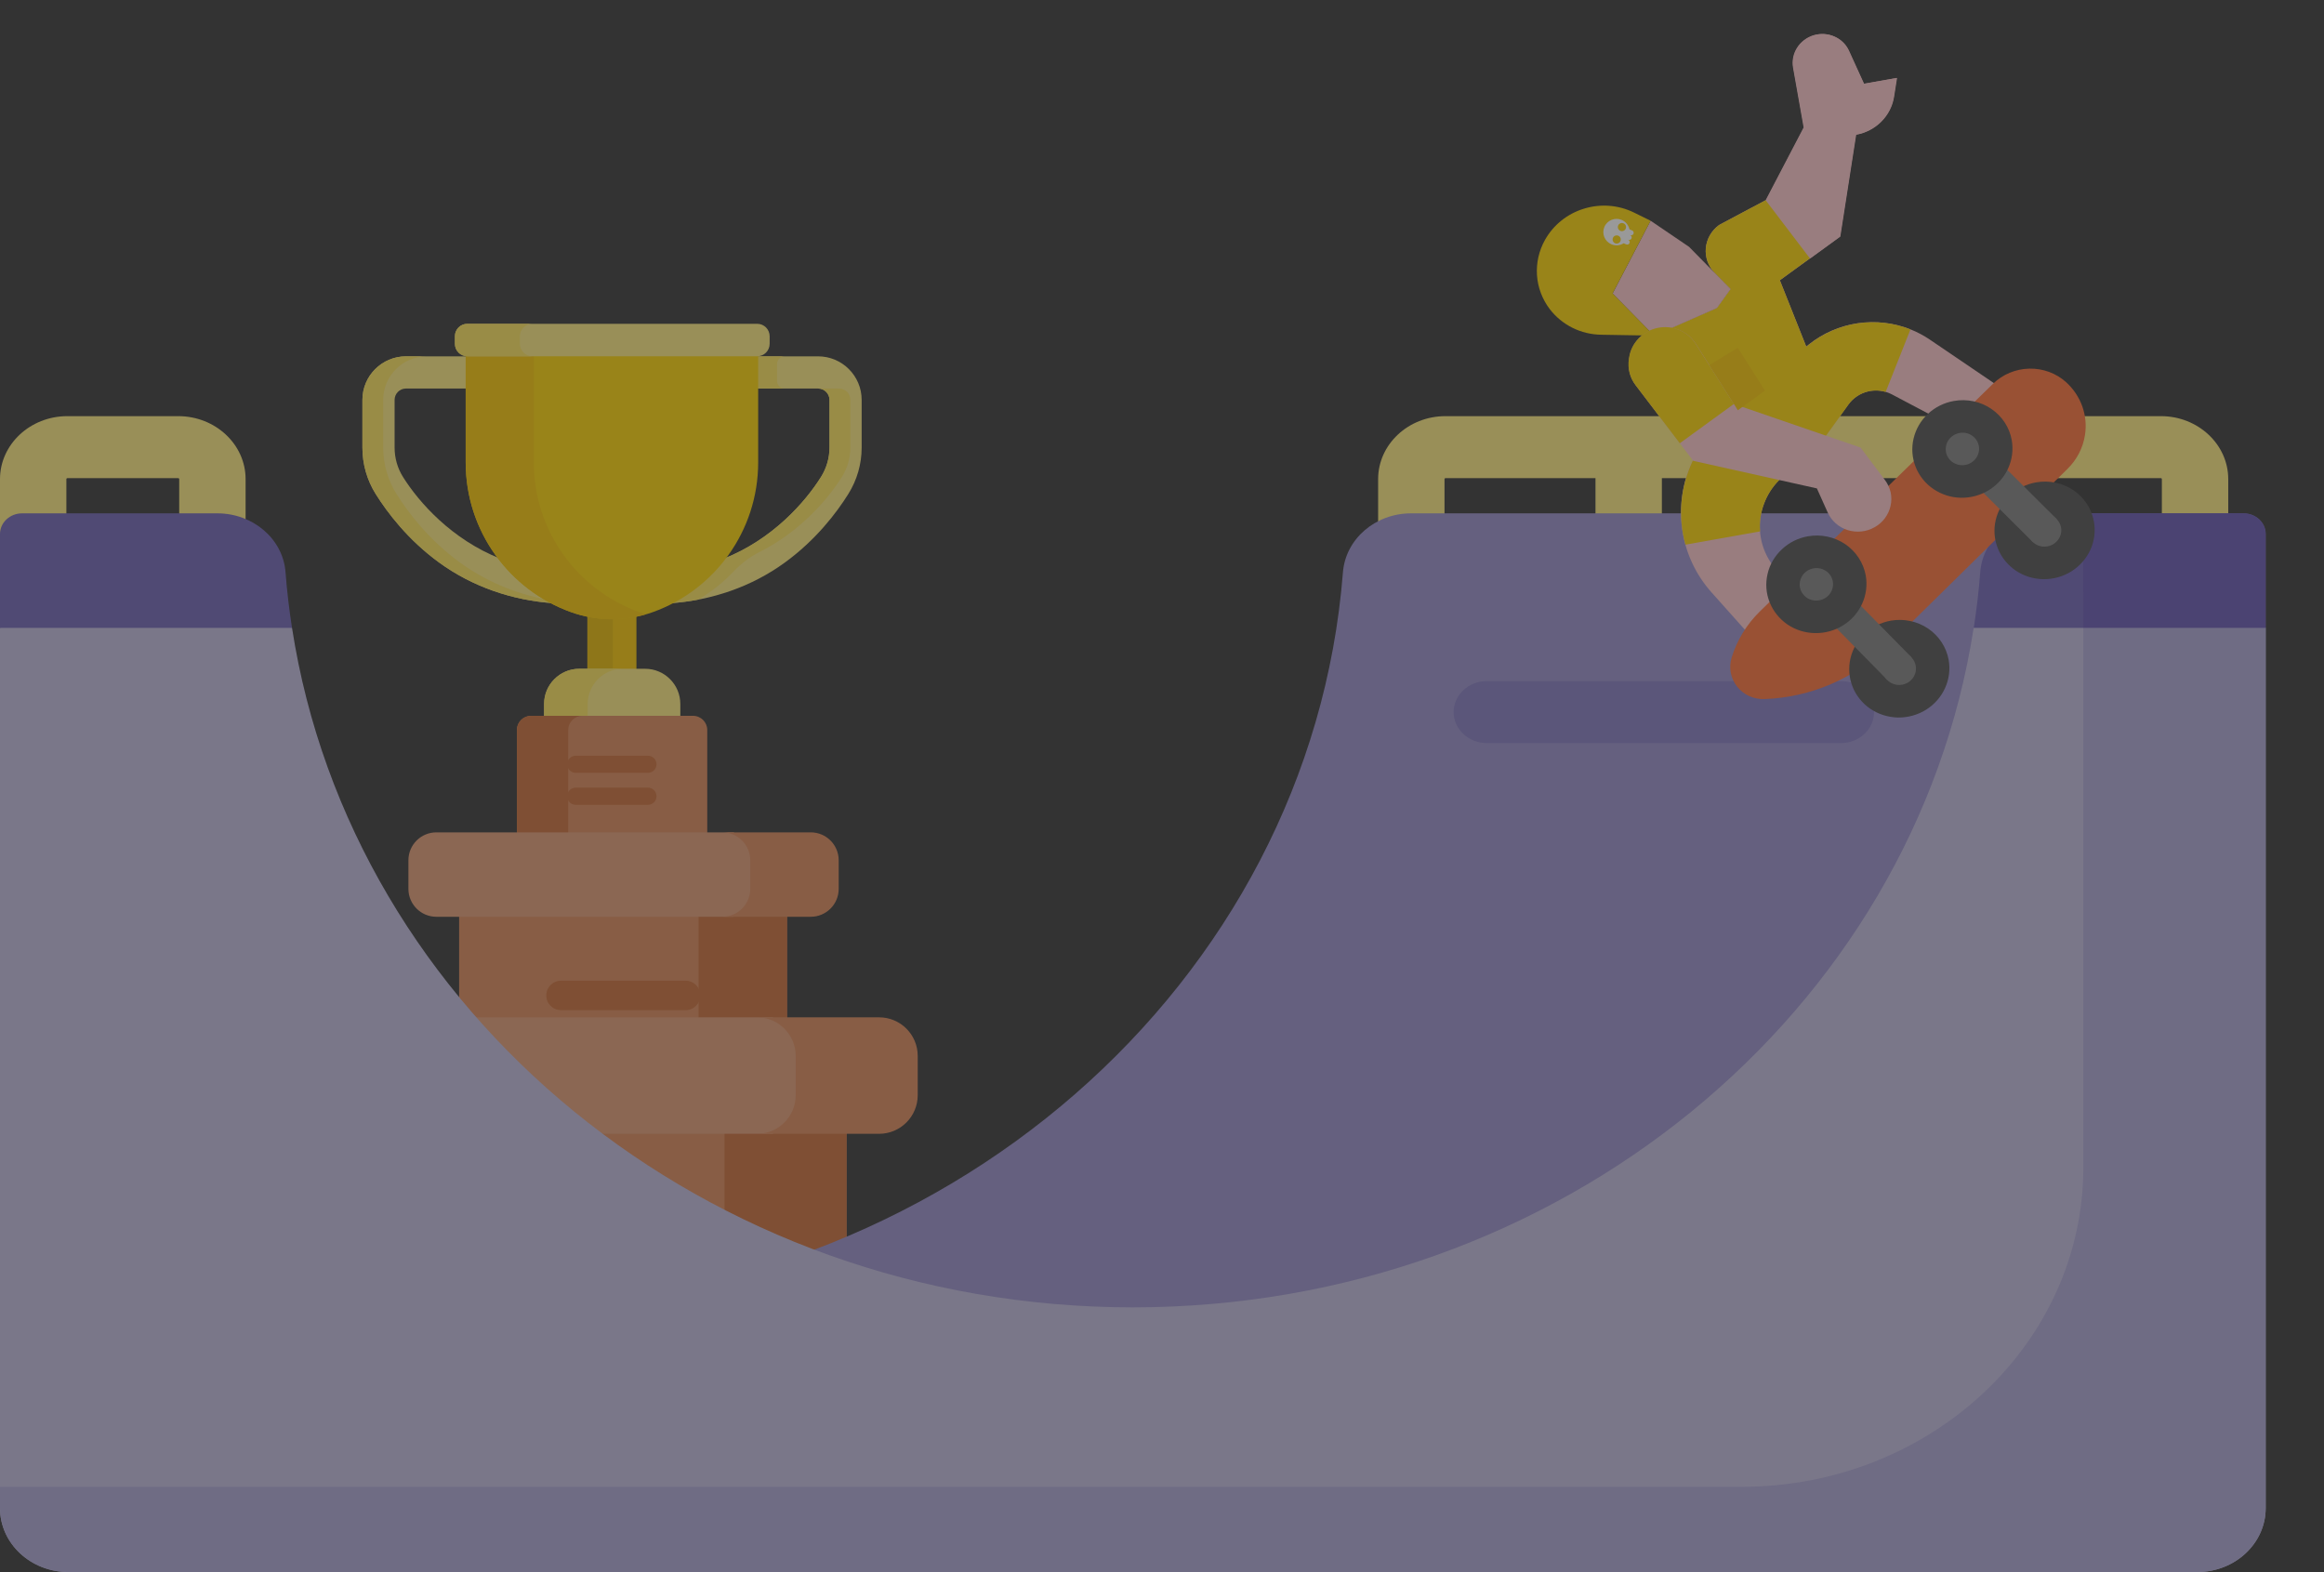<svg width="34" height="23" viewBox="0 0 34 23" fill="none" xmlns="http://www.w3.org/2000/svg">
<rect x="0" y="0" width="34" height="23" fill="#333333" stroke="none"/>
<g opacity="0.5">
<path d="M11.968 5.213H11.06V5.684H11.968C12.06 5.684 12.135 5.759 12.135 5.85V6.548C12.135 6.7 12.092 6.849 12.011 6.978C11.78 7.346 11.303 7.891 10.584 8.175C10.378 8.444 10.116 8.666 9.815 8.824C10.415 8.782 10.997 8.583 11.482 8.23C11.937 7.899 12.238 7.503 12.41 7.228C12.538 7.024 12.606 6.789 12.606 6.548V5.85C12.606 5.499 12.32 5.213 11.968 5.213Z" fill="#FFEB7E"/>
<path d="M11.368 5.572V5.325C11.368 5.263 11.418 5.213 11.48 5.213H11.063V5.684H11.48C11.418 5.684 11.368 5.634 11.368 5.572Z" fill="#FFE559"/>
<path d="M10.728 8.365C10.839 8.248 10.967 8.148 11.111 8.076C11.707 7.777 12.11 7.306 12.317 6.977C12.398 6.848 12.441 6.7 12.441 6.548V5.85C12.441 5.758 12.366 5.684 12.274 5.684H11.97C12.061 5.684 12.136 5.758 12.136 5.85V6.548C12.136 6.7 12.093 6.848 12.012 6.977C11.781 7.345 11.304 7.891 10.585 8.175C10.38 8.443 10.118 8.665 9.816 8.824C9.95 8.815 10.083 8.797 10.214 8.772C10.404 8.661 10.577 8.523 10.728 8.365Z" fill="#FFE559"/>
<path d="M7.324 8.175C6.605 7.891 6.127 7.346 5.896 6.978C5.815 6.849 5.773 6.7 5.773 6.548V5.85C5.773 5.759 5.847 5.684 5.939 5.684H6.847V5.213H5.939C5.588 5.213 5.302 5.499 5.302 5.85V6.548C5.302 6.789 5.369 7.024 5.497 7.228C5.67 7.503 5.97 7.899 6.425 8.23C6.91 8.583 7.492 8.782 8.092 8.824C7.791 8.666 7.529 8.444 7.324 8.175Z" fill="#FFEB7E"/>
<path d="M6.73 8.23C6.275 7.899 5.974 7.503 5.802 7.228C5.674 7.024 5.606 6.789 5.606 6.548V5.85C5.606 5.499 5.892 5.213 6.244 5.213H5.939C5.588 5.213 5.302 5.499 5.302 5.85V6.548C5.302 6.789 5.369 7.024 5.497 7.228C5.67 7.503 5.97 7.899 6.425 8.23C6.91 8.583 7.492 8.782 8.092 8.824C8.061 8.808 8.03 8.79 7.999 8.772C7.542 8.685 7.107 8.504 6.73 8.23Z" fill="#FFE559"/>
<path d="M9.311 9.807V8.983C9.074 9.036 8.831 9.036 8.594 8.983V9.807H9.311Z" fill="#FBC700"/>
<path d="M8.965 9.023C8.84 9.024 8.716 9.011 8.594 8.983V9.807H8.965V9.023Z" fill="#EAB900"/>
<path d="M9.953 10.523V10.298C9.953 10.015 9.722 9.784 9.439 9.784H8.474C8.191 9.784 7.96 10.015 7.96 10.298V10.523H9.953Z" fill="#FFEB7E"/>
<path d="M9.112 9.784H8.474C8.191 9.784 7.96 10.015 7.96 10.298V10.523H8.598V10.298C8.598 10.015 8.829 9.784 9.112 9.784Z" fill="#FFE559"/>
<path d="M11.073 5.163H6.832C6.826 5.163 6.819 5.163 6.813 5.162V6.764C6.813 7.773 7.454 8.631 8.351 8.954C8.74 9.094 9.165 9.094 9.554 8.954C10.451 8.631 11.092 7.773 11.092 6.764V5.162C11.086 5.163 11.079 5.163 11.073 5.163Z" fill="#FFD500"/>
<path d="M9.348 8.954C8.451 8.631 7.809 7.773 7.809 6.764V5.163H6.832C6.826 5.163 6.819 5.163 6.813 5.162V6.764C6.813 7.773 7.454 8.631 8.351 8.954C8.706 9.082 9.091 9.093 9.451 8.987C9.416 8.977 9.382 8.966 9.348 8.954Z" fill="#FBC700"/>
<path d="M11.078 4.737H6.837C6.736 4.737 6.655 4.819 6.655 4.92V5.029C6.655 5.13 6.736 5.212 6.837 5.212H11.078C11.179 5.212 11.26 5.13 11.26 5.029V4.92C11.26 4.819 11.179 4.737 11.078 4.737Z" fill="#FFEB7E"/>
<path d="M7.606 5.029V4.92C7.606 4.819 7.688 4.737 7.789 4.737H6.837C6.736 4.737 6.655 4.819 6.655 4.92V5.029C6.655 5.13 6.736 5.212 6.837 5.212H7.789C7.688 5.212 7.606 5.13 7.606 5.029Z" fill="#FFE559"/>
<path d="M10.347 12.348V10.679C10.347 10.565 10.253 10.472 10.139 10.472H7.77C7.656 10.472 7.562 10.565 7.562 10.679V12.348L10.347 12.348Z" fill="#DD8858"/>
<path d="M8.521 10.472H7.77C7.656 10.472 7.562 10.565 7.562 10.679V12.348H8.313V10.679C8.313 10.565 8.407 10.472 8.521 10.472Z" fill="#CB6C35"/>
<path d="M9.48 11.306H8.422C8.353 11.306 8.297 11.25 8.297 11.181C8.297 11.112 8.353 11.056 8.422 11.056H9.48C9.549 11.056 9.605 11.112 9.605 11.181C9.605 11.25 9.549 11.306 9.48 11.306Z" fill="#CB6C35"/>
<path d="M9.48 11.774H8.422C8.353 11.774 8.297 11.718 8.297 11.649C8.297 11.579 8.353 11.523 8.422 11.523H9.48C9.549 11.523 9.605 11.579 9.605 11.649C9.605 11.718 9.549 11.774 9.48 11.774Z" fill="#CB6C35"/>
<path d="M10.541 12.316H8.019C7.928 12.354 7.864 12.443 7.864 12.547V12.802C7.864 12.906 7.928 12.996 8.019 13.033H10.541C10.672 13.033 10.778 12.927 10.778 12.796V12.554C10.778 12.423 10.672 12.316 10.541 12.316Z" fill="#E39B74"/>
<path d="M7.875 12.796V12.554C7.875 12.423 7.981 12.316 8.112 12.316H7.361C7.23 12.316 7.124 12.423 7.124 12.554V12.796C7.124 12.927 7.23 13.033 7.361 13.033H8.112C7.981 13.033 7.875 12.927 7.875 12.796Z" fill="#DD8858"/>
<path d="M6.717 13.358V16.234C6.717 16.43 6.878 16.591 7.074 16.591H11.157C11.354 16.591 11.514 16.43 11.514 16.234V13.358L6.717 13.358Z" fill="#DD8858"/>
<path d="M9.863 16.591H11.157C11.354 16.591 11.514 16.43 11.514 16.234V13.358H10.22V16.234C10.22 16.43 10.06 16.591 9.863 16.591Z" fill="#CB6C35"/>
<path d="M8.208 15.153H10.03C10.149 15.153 10.246 15.249 10.246 15.368C10.246 15.487 10.149 15.584 10.03 15.584H8.208C8.088 15.584 7.992 15.487 7.992 15.368C7.992 15.249 8.088 15.153 8.208 15.153Z" fill="#CB6C35"/>
<path d="M8.208 14.347H10.03C10.149 14.347 10.246 14.444 10.246 14.563C10.246 14.682 10.149 14.778 10.03 14.778H8.208C8.088 14.778 7.992 14.682 7.992 14.563C7.992 14.444 8.088 14.347 8.208 14.347Z" fill="#CB6C35"/>
<path d="M6.384 13.412H10.729C10.886 13.348 10.996 13.194 10.996 13.014V12.575C10.996 12.396 10.886 12.242 10.729 12.177H6.384C6.158 12.177 5.975 12.36 5.975 12.586V13.003C5.975 13.229 6.158 13.412 6.384 13.412Z" fill="#E39B74"/>
<path d="M10.976 12.586V13.003C10.976 13.229 10.793 13.412 10.567 13.412H11.861C12.087 13.412 12.27 13.229 12.27 13.003V12.586C12.27 12.36 12.087 12.177 11.861 12.177H10.567C10.793 12.177 10.976 12.36 10.976 12.586Z" fill="#DD8858"/>
<path d="M5.766 16.513V20.481C5.766 20.752 5.987 20.974 6.258 20.974H11.892C12.163 20.974 12.385 20.752 12.385 20.481V16.513L5.766 16.513Z" fill="#DD8858"/>
<path d="M10.107 20.974H11.892C12.163 20.974 12.385 20.752 12.385 20.481V16.513H10.6V20.481C10.599 20.752 10.378 20.974 10.107 20.974Z" fill="#CB6C35"/>
<path d="M7.818 18.991H10.333C10.497 18.991 10.63 19.124 10.63 19.288C10.63 19.453 10.497 19.586 10.333 19.586H7.818C7.653 19.586 7.52 19.453 7.52 19.288C7.52 19.124 7.653 18.991 7.818 18.991Z" fill="#CB6C35"/>
<path d="M7.818 17.877H10.333C10.497 17.877 10.63 18.01 10.63 18.174C10.63 18.338 10.497 18.472 10.333 18.472H7.818C7.653 18.472 7.52 18.338 7.52 18.174C7.52 18.01 7.653 17.877 7.818 17.877Z" fill="#CB6C35"/>
<path d="M5.302 16.587H11.298C11.514 16.498 11.666 16.286 11.666 16.037V15.432C11.666 15.184 11.514 14.972 11.298 14.883H5.302C4.99 14.883 4.737 15.136 4.737 15.447V16.022C4.737 16.334 4.99 16.587 5.302 16.587Z" fill="#E39B74"/>
<path d="M11.641 15.447V16.022C11.641 16.334 11.388 16.587 11.076 16.587H12.861C13.173 16.587 13.426 16.334 13.426 16.022V15.447C13.426 15.136 13.173 14.883 12.861 14.883H11.076C11.388 14.883 11.641 15.136 11.641 15.447Z" fill="#DD8858"/>
<path d="M31.614 6.088H21.147C20.604 6.088 20.162 6.501 20.162 7.009V8.478C20.162 8.729 20.379 8.932 20.647 8.932C20.915 8.932 21.133 8.729 21.133 8.478V7.009C21.133 7.002 21.139 6.995 21.147 6.995H23.342V8.478C23.342 8.729 23.559 8.932 23.827 8.932C24.096 8.932 24.313 8.729 24.313 8.478V6.995H28.521V8.478C28.521 8.729 28.738 8.932 29.006 8.932C29.275 8.932 29.492 8.729 29.492 8.478V6.995H31.614C31.622 6.995 31.628 7.002 31.628 7.009V8.478C31.628 8.729 31.846 8.932 32.114 8.932C32.382 8.932 32.599 8.729 32.599 8.478V7.009C32.599 6.501 32.157 6.088 31.614 6.088Z" fill="#FFEB7E"/>
<path d="M2.607 6.088H0.986C0.442 6.088 0 6.501 0 7.009V8.478C0 8.729 0.217 8.932 0.486 8.932C0.754 8.932 0.971 8.729 0.971 8.478V7.009C0.971 7.002 0.978 6.995 0.986 6.995H2.607C2.615 6.995 2.622 7.002 2.622 7.009V8.478C2.622 8.729 2.839 8.932 3.108 8.932C3.376 8.932 3.593 8.729 3.593 8.478V7.009C3.593 6.501 3.151 6.088 2.607 6.088Z" fill="#FFEB7E"/>
<path d="M7.251 19.127C13.805 19.127 19.174 14.386 19.647 8.374C19.685 7.886 20.121 7.51 20.644 7.51H30.039C30.039 13.926 25.51 20.095 18.645 20.095L7.251 19.127Z" fill="#978ECB"/>
<path d="M28.875 9.184C28.006 14.806 22.829 19.126 16.573 19.126C10.317 19.126 5.141 14.806 4.272 9.184L2.072 8.477L0 9.184V22.063C0 22.579 0.448 22.998 1 22.998H32.146C32.699 22.998 33.147 22.579 33.147 22.063V9.184L31.075 8.477L28.875 9.184Z" fill="#C2BCE0"/>
<path d="M4.177 8.369C4.139 7.883 3.701 7.51 3.18 7.51H0.324C0.145 7.51 0 7.645 0 7.812V9.185H4.272C4.23 8.916 4.198 8.644 4.177 8.369Z" fill="#6E61B6"/>
<path d="M32.824 7.51H29.968C29.447 7.51 29.009 7.883 28.971 8.369C28.95 8.644 28.918 8.916 28.876 9.185H33.148V7.812C33.148 7.645 33.003 7.51 32.824 7.51Z" fill="#6E61B6"/>
<path d="M31.075 8.477L30.479 8.668V17.076C30.479 19.658 28.239 21.751 25.477 21.751H0V22.063C0 22.579 0.448 22.998 1 22.998H32.146C32.699 22.998 33.147 22.579 33.147 22.063V9.184L31.075 8.477Z" fill="#ACA6D6"/>
<path d="M30.478 7.51V9.185H33.145V7.812C33.145 7.645 33 7.51 32.822 7.51H30.478Z" fill="#6354B1"/>
<path d="M26.932 10.871H21.753C21.485 10.871 21.267 10.668 21.267 10.418C21.267 10.167 21.485 9.964 21.753 9.964H26.932C27.2 9.964 27.417 10.167 27.417 10.418C27.417 10.668 27.2 10.871 26.932 10.871Z" fill="#8379C1"/>
<path d="M27.754 1.141L27.272 1.226L27.052 0.743C27.01 0.65 26.934 0.576 26.839 0.535C26.744 0.493 26.636 0.487 26.536 0.517C26.436 0.548 26.35 0.613 26.295 0.7C26.24 0.787 26.22 0.891 26.237 0.991L26.393 1.865L25.837 2.93L26.484 3.781L26.924 3.461L27.156 1.971C27.297 1.946 27.425 1.879 27.525 1.779C27.625 1.679 27.69 1.552 27.711 1.414L27.754 1.141Z" fill="#FFC7CC"/>
<path d="M27.748 1.14L27.267 1.225L27.047 0.743C27.005 0.65 26.929 0.576 26.834 0.534C26.739 0.492 26.631 0.486 26.531 0.516C26.43 0.547 26.345 0.612 26.29 0.699C26.235 0.786 26.214 0.89 26.232 0.99L26.387 1.865L25.831 2.929L25.151 3.291C25.096 3.331 25.05 3.382 25.016 3.441C24.983 3.499 24.962 3.564 24.956 3.63C24.95 3.696 24.959 3.763 24.981 3.826C25.004 3.888 25.04 3.946 25.087 3.993L25.317 4.228L25.118 4.505L24.559 4.75L24.197 4.91L24.321 5.612L25.152 6.175L25.168 6.186L25.424 6.001L25.819 5.714L26.488 5.228L26.039 4.1L26.919 3.461L27.151 1.97C27.291 1.946 27.42 1.878 27.52 1.779C27.619 1.679 27.684 1.551 27.706 1.414L27.748 1.14Z" fill="#FFC7CC"/>
<path d="M29.302 5.694L28.23 4.966C28.142 4.907 28.048 4.857 27.949 4.818C27.705 4.721 27.439 4.691 27.178 4.729C26.917 4.768 26.671 4.874 26.466 5.037L26.347 5.132L25.368 5.909L25.169 6.186C24.999 6.344 24.861 6.533 24.763 6.741C24.762 6.741 24.762 6.742 24.762 6.742C24.614 7.057 24.561 7.406 24.611 7.748C24.66 8.089 24.809 8.409 25.041 8.668L25.751 9.463L26.39 8.867L25.94 8.277C25.849 8.156 25.787 8.016 25.761 7.868C25.755 7.837 25.751 7.805 25.749 7.773C25.738 7.636 25.758 7.498 25.807 7.368C25.855 7.239 25.931 7.12 26.03 7.021C26.039 7.012 26.048 7.003 26.057 6.994L26.696 6.398L27.041 5.918C27.111 5.821 27.214 5.753 27.331 5.725C27.448 5.698 27.571 5.714 27.677 5.769L28.663 6.29L29.302 5.694Z" fill="#FFC7CC"/>
<path d="M27.587 5.734C27.489 5.705 27.383 5.707 27.285 5.74C27.187 5.773 27.102 5.836 27.043 5.919L26.697 6.399L26.058 6.995C26.049 7.004 26.04 7.013 26.031 7.022C25.932 7.121 25.856 7.24 25.808 7.369C25.759 7.499 25.739 7.637 25.75 7.774L24.658 7.968C24.545 7.562 24.582 7.128 24.763 6.743L24.764 6.742C24.862 6.534 25 6.345 25.17 6.187L25.369 5.91L26.467 5.039C26.672 4.876 26.918 4.769 27.179 4.73C27.44 4.692 27.706 4.722 27.95 4.819L27.587 5.734Z" fill="#FFD500"/>
<path d="M26.479 3.78L25.831 2.929L25.151 3.291C25.096 3.331 25.05 3.382 25.016 3.441C24.983 3.499 24.962 3.564 24.956 3.63C24.95 3.696 24.959 3.763 24.981 3.826C25.004 3.888 25.04 3.946 25.087 3.994L25.317 4.228L25.118 4.505L24.559 4.75L24.197 4.91L24.321 5.612L25.152 6.175L25.168 6.186L25.424 6.001L25.819 5.714L26.488 5.228L26.039 4.1L26.479 3.78Z" fill="#FFD500"/>
<path d="M25.119 4.506L25.318 4.229L24.712 3.612L24.148 3.229L23.592 4.294L24.198 4.911L25.119 4.506Z" fill="#FFC7CC"/>
<path d="M24.198 4.91L23.426 4.897C23.279 4.895 23.134 4.86 23.004 4.795C22.873 4.729 22.76 4.636 22.672 4.521C22.563 4.377 22.498 4.205 22.486 4.026C22.474 3.846 22.515 3.666 22.604 3.508C22.727 3.29 22.93 3.127 23.173 3.053C23.415 2.978 23.676 2.998 23.902 3.108L24.148 3.229L23.592 4.293L24.198 4.91Z" fill="#FFD500"/>
<path d="M25.748 8.944L29.156 5.616C29.298 5.477 29.489 5.397 29.69 5.393C29.89 5.389 30.083 5.46 30.229 5.593C30.335 5.69 30.416 5.811 30.464 5.945C30.512 6.08 30.525 6.224 30.503 6.365C30.474 6.552 30.384 6.725 30.248 6.859L27.607 9.458C27.13 9.927 26.49 10.202 25.816 10.227C25.738 10.23 25.662 10.215 25.592 10.184C25.522 10.152 25.461 10.104 25.414 10.045C25.367 9.985 25.335 9.916 25.321 9.842C25.307 9.768 25.312 9.691 25.334 9.619C25.413 9.364 25.555 9.132 25.748 8.944Z" fill="#FF6F35"/>
<path d="M29.828 7.292C30.094 7.244 30.347 7.416 30.393 7.674C30.439 7.933 30.261 8.181 29.995 8.228C29.729 8.275 29.476 8.104 29.43 7.845C29.384 7.587 29.563 7.339 29.828 7.292Z" fill="#808080"/>
<path d="M27.703 9.318C27.969 9.271 28.221 9.442 28.267 9.701C28.313 9.959 28.135 10.207 27.869 10.254C27.603 10.302 27.351 10.13 27.305 9.872C27.259 9.613 27.437 9.365 27.703 9.318Z" fill="#808080"/>
<path d="M27.662 9.08C27.519 9.106 27.387 9.172 27.282 9.27C27.177 9.368 27.104 9.494 27.072 9.632C27.04 9.77 27.051 9.914 27.103 10.046C27.155 10.177 27.246 10.29 27.364 10.37C27.483 10.45 27.623 10.494 27.768 10.497C27.913 10.499 28.056 10.459 28.178 10.383C28.301 10.306 28.397 10.196 28.456 10.066C28.515 9.937 28.533 9.793 28.509 9.655C28.475 9.468 28.367 9.303 28.209 9.196C28.05 9.088 27.853 9.047 27.662 9.08ZM27.828 10.017C27.78 10.025 27.732 10.02 27.687 10.001C27.643 9.982 27.606 9.951 27.58 9.912C27.554 9.872 27.541 9.826 27.542 9.779C27.544 9.732 27.559 9.686 27.587 9.647C27.615 9.609 27.654 9.579 27.699 9.561C27.744 9.544 27.793 9.54 27.84 9.55C27.887 9.56 27.93 9.583 27.964 9.617C27.997 9.651 28.019 9.694 28.027 9.74C28.038 9.802 28.023 9.866 27.986 9.918C27.949 9.97 27.892 10.005 27.828 10.017Z" fill="#4D4D4D"/>
<path d="M29.787 7.057C29.645 7.082 29.512 7.148 29.407 7.247C29.302 7.345 29.229 7.471 29.197 7.609C29.165 7.747 29.176 7.891 29.228 8.022C29.28 8.153 29.371 8.266 29.49 8.347C29.608 8.427 29.748 8.471 29.893 8.473C30.038 8.475 30.181 8.436 30.304 8.359C30.426 8.283 30.523 8.172 30.582 8.043C30.641 7.913 30.659 7.77 30.634 7.631C30.601 7.445 30.493 7.28 30.334 7.172C30.175 7.065 29.979 7.023 29.787 7.057ZM29.954 7.993C29.906 8.002 29.857 7.996 29.813 7.978C29.769 7.959 29.731 7.928 29.706 7.888C29.68 7.849 29.667 7.803 29.668 7.756C29.669 7.708 29.685 7.663 29.712 7.624C29.74 7.585 29.779 7.555 29.824 7.538C29.869 7.521 29.919 7.517 29.966 7.527C30.013 7.537 30.056 7.56 30.089 7.594C30.122 7.628 30.145 7.67 30.153 7.717C30.164 7.779 30.149 7.843 30.111 7.895C30.074 7.946 30.017 7.982 29.954 7.993Z" fill="#4D4D4D"/>
<path d="M26.4 8.716L27.613 9.949L27.967 9.618L26.754 8.385L26.4 8.716Z" fill="#808080"/>
<path d="M28.542 6.737L29.74 7.93L30.091 7.595L28.893 6.403L28.542 6.737Z" fill="#808080"/>
<path d="M26.495 8.086C26.761 8.038 27.014 8.21 27.06 8.468C27.106 8.727 26.927 8.975 26.662 9.022C26.396 9.069 26.143 8.898 26.097 8.639C26.051 8.381 26.229 8.133 26.495 8.086Z" fill="#808080"/>
<path d="M28.631 6.102C28.897 6.055 29.15 6.226 29.196 6.485C29.242 6.743 29.064 6.991 28.798 7.039C28.532 7.086 28.279 6.914 28.233 6.656C28.187 6.397 28.366 6.149 28.631 6.102Z" fill="#808080"/>
<path d="M26.449 7.846C26.306 7.871 26.174 7.937 26.069 8.036C25.964 8.134 25.89 8.26 25.859 8.398C25.827 8.536 25.837 8.68 25.89 8.811C25.942 8.942 26.033 9.055 26.151 9.136C26.27 9.216 26.41 9.26 26.555 9.262C26.7 9.264 26.843 9.225 26.965 9.148C27.088 9.072 27.184 8.962 27.243 8.832C27.302 8.702 27.32 8.559 27.296 8.42C27.262 8.234 27.154 8.069 26.996 7.961C26.837 7.854 26.64 7.812 26.449 7.846ZM26.615 8.782C26.567 8.791 26.518 8.785 26.474 8.767C26.43 8.748 26.393 8.717 26.367 8.677C26.341 8.638 26.328 8.592 26.329 8.545C26.331 8.498 26.346 8.452 26.374 8.413C26.402 8.374 26.441 8.344 26.486 8.327C26.531 8.31 26.58 8.306 26.627 8.316C26.674 8.326 26.717 8.349 26.751 8.383C26.784 8.417 26.806 8.459 26.814 8.506C26.825 8.568 26.81 8.632 26.773 8.684C26.736 8.736 26.679 8.771 26.615 8.782Z" fill="#4D4D4D"/>
<path d="M28.585 5.866C28.442 5.891 28.31 5.957 28.205 6.055C28.1 6.153 28.027 6.28 27.995 6.418C27.963 6.556 27.974 6.699 28.026 6.831C28.078 6.962 28.169 7.075 28.287 7.155C28.406 7.235 28.546 7.28 28.691 7.282C28.836 7.284 28.979 7.244 29.101 7.168C29.224 7.091 29.321 6.981 29.379 6.852C29.438 6.722 29.456 6.579 29.432 6.44C29.399 6.254 29.291 6.089 29.132 5.981C28.973 5.873 28.777 5.832 28.585 5.866ZM28.751 6.802C28.704 6.81 28.655 6.805 28.611 6.786C28.566 6.768 28.529 6.737 28.503 6.697C28.477 6.657 28.464 6.611 28.466 6.564C28.467 6.517 28.482 6.471 28.51 6.433C28.538 6.394 28.577 6.364 28.622 6.347C28.667 6.329 28.716 6.325 28.764 6.335C28.811 6.345 28.854 6.369 28.887 6.402C28.92 6.436 28.942 6.479 28.951 6.525C28.961 6.587 28.947 6.651 28.909 6.703C28.872 6.755 28.815 6.791 28.751 6.802Z" fill="#4D4D4D"/>
<path d="M27.577 7.023L27.22 6.548L25.369 5.911L24.808 5.028C24.752 4.939 24.668 4.869 24.569 4.828C24.47 4.787 24.36 4.777 24.254 4.799C24.148 4.821 24.051 4.874 23.976 4.951C23.902 5.028 23.853 5.125 23.837 5.229L23.833 5.254C23.823 5.321 23.826 5.389 23.842 5.455C23.859 5.52 23.889 5.581 23.93 5.635L24.772 6.742L26.581 7.145L26.739 7.497C26.766 7.558 26.806 7.612 26.857 7.657C26.907 7.701 26.966 7.735 27.031 7.755C27.096 7.775 27.164 7.782 27.232 7.775C27.3 7.768 27.366 7.747 27.425 7.713C27.485 7.68 27.536 7.635 27.576 7.581C27.617 7.526 27.645 7.465 27.659 7.4C27.674 7.335 27.674 7.267 27.66 7.202C27.645 7.138 27.617 7.076 27.577 7.023Z" fill="#FFC7CC"/>
<path d="M25.82 5.715L25.784 5.657L25.423 5.089L25.007 5.342L25.367 5.909L25.424 6.002L25.82 5.715Z" fill="#FBC700"/>
<path d="M25.366 5.91L24.805 5.026C24.749 4.937 24.665 4.867 24.566 4.826C24.467 4.785 24.357 4.775 24.251 4.797C24.145 4.819 24.048 4.872 23.974 4.949C23.899 5.026 23.85 5.123 23.834 5.228L23.83 5.253C23.82 5.32 23.823 5.388 23.84 5.453C23.856 5.519 23.886 5.58 23.927 5.634L24.575 6.485L25.366 5.91Z" fill="#FFD500"/>
<path d="M23.784 3.345C23.771 3.375 23.736 3.39 23.706 3.377C23.675 3.364 23.661 3.329 23.674 3.298C23.687 3.268 23.722 3.254 23.752 3.267C23.783 3.279 23.797 3.314 23.784 3.345ZM23.707 3.527C23.695 3.557 23.659 3.572 23.629 3.559C23.599 3.546 23.584 3.511 23.597 3.48C23.61 3.45 23.645 3.436 23.675 3.448C23.706 3.461 23.72 3.496 23.707 3.527ZM23.472 3.32C23.43 3.419 23.477 3.532 23.575 3.574C23.636 3.599 23.702 3.592 23.753 3.559L23.792 3.575C23.811 3.583 23.832 3.575 23.84 3.556C23.848 3.537 23.839 3.515 23.82 3.507C23.839 3.515 23.861 3.507 23.869 3.488C23.873 3.478 23.873 3.468 23.869 3.46C23.865 3.451 23.859 3.443 23.849 3.439C23.868 3.447 23.89 3.439 23.898 3.42C23.905 3.401 23.897 3.379 23.878 3.371L23.839 3.355C23.826 3.296 23.786 3.243 23.725 3.217C23.627 3.176 23.513 3.222 23.472 3.32Z" fill="white"/>
</g>
</svg>
